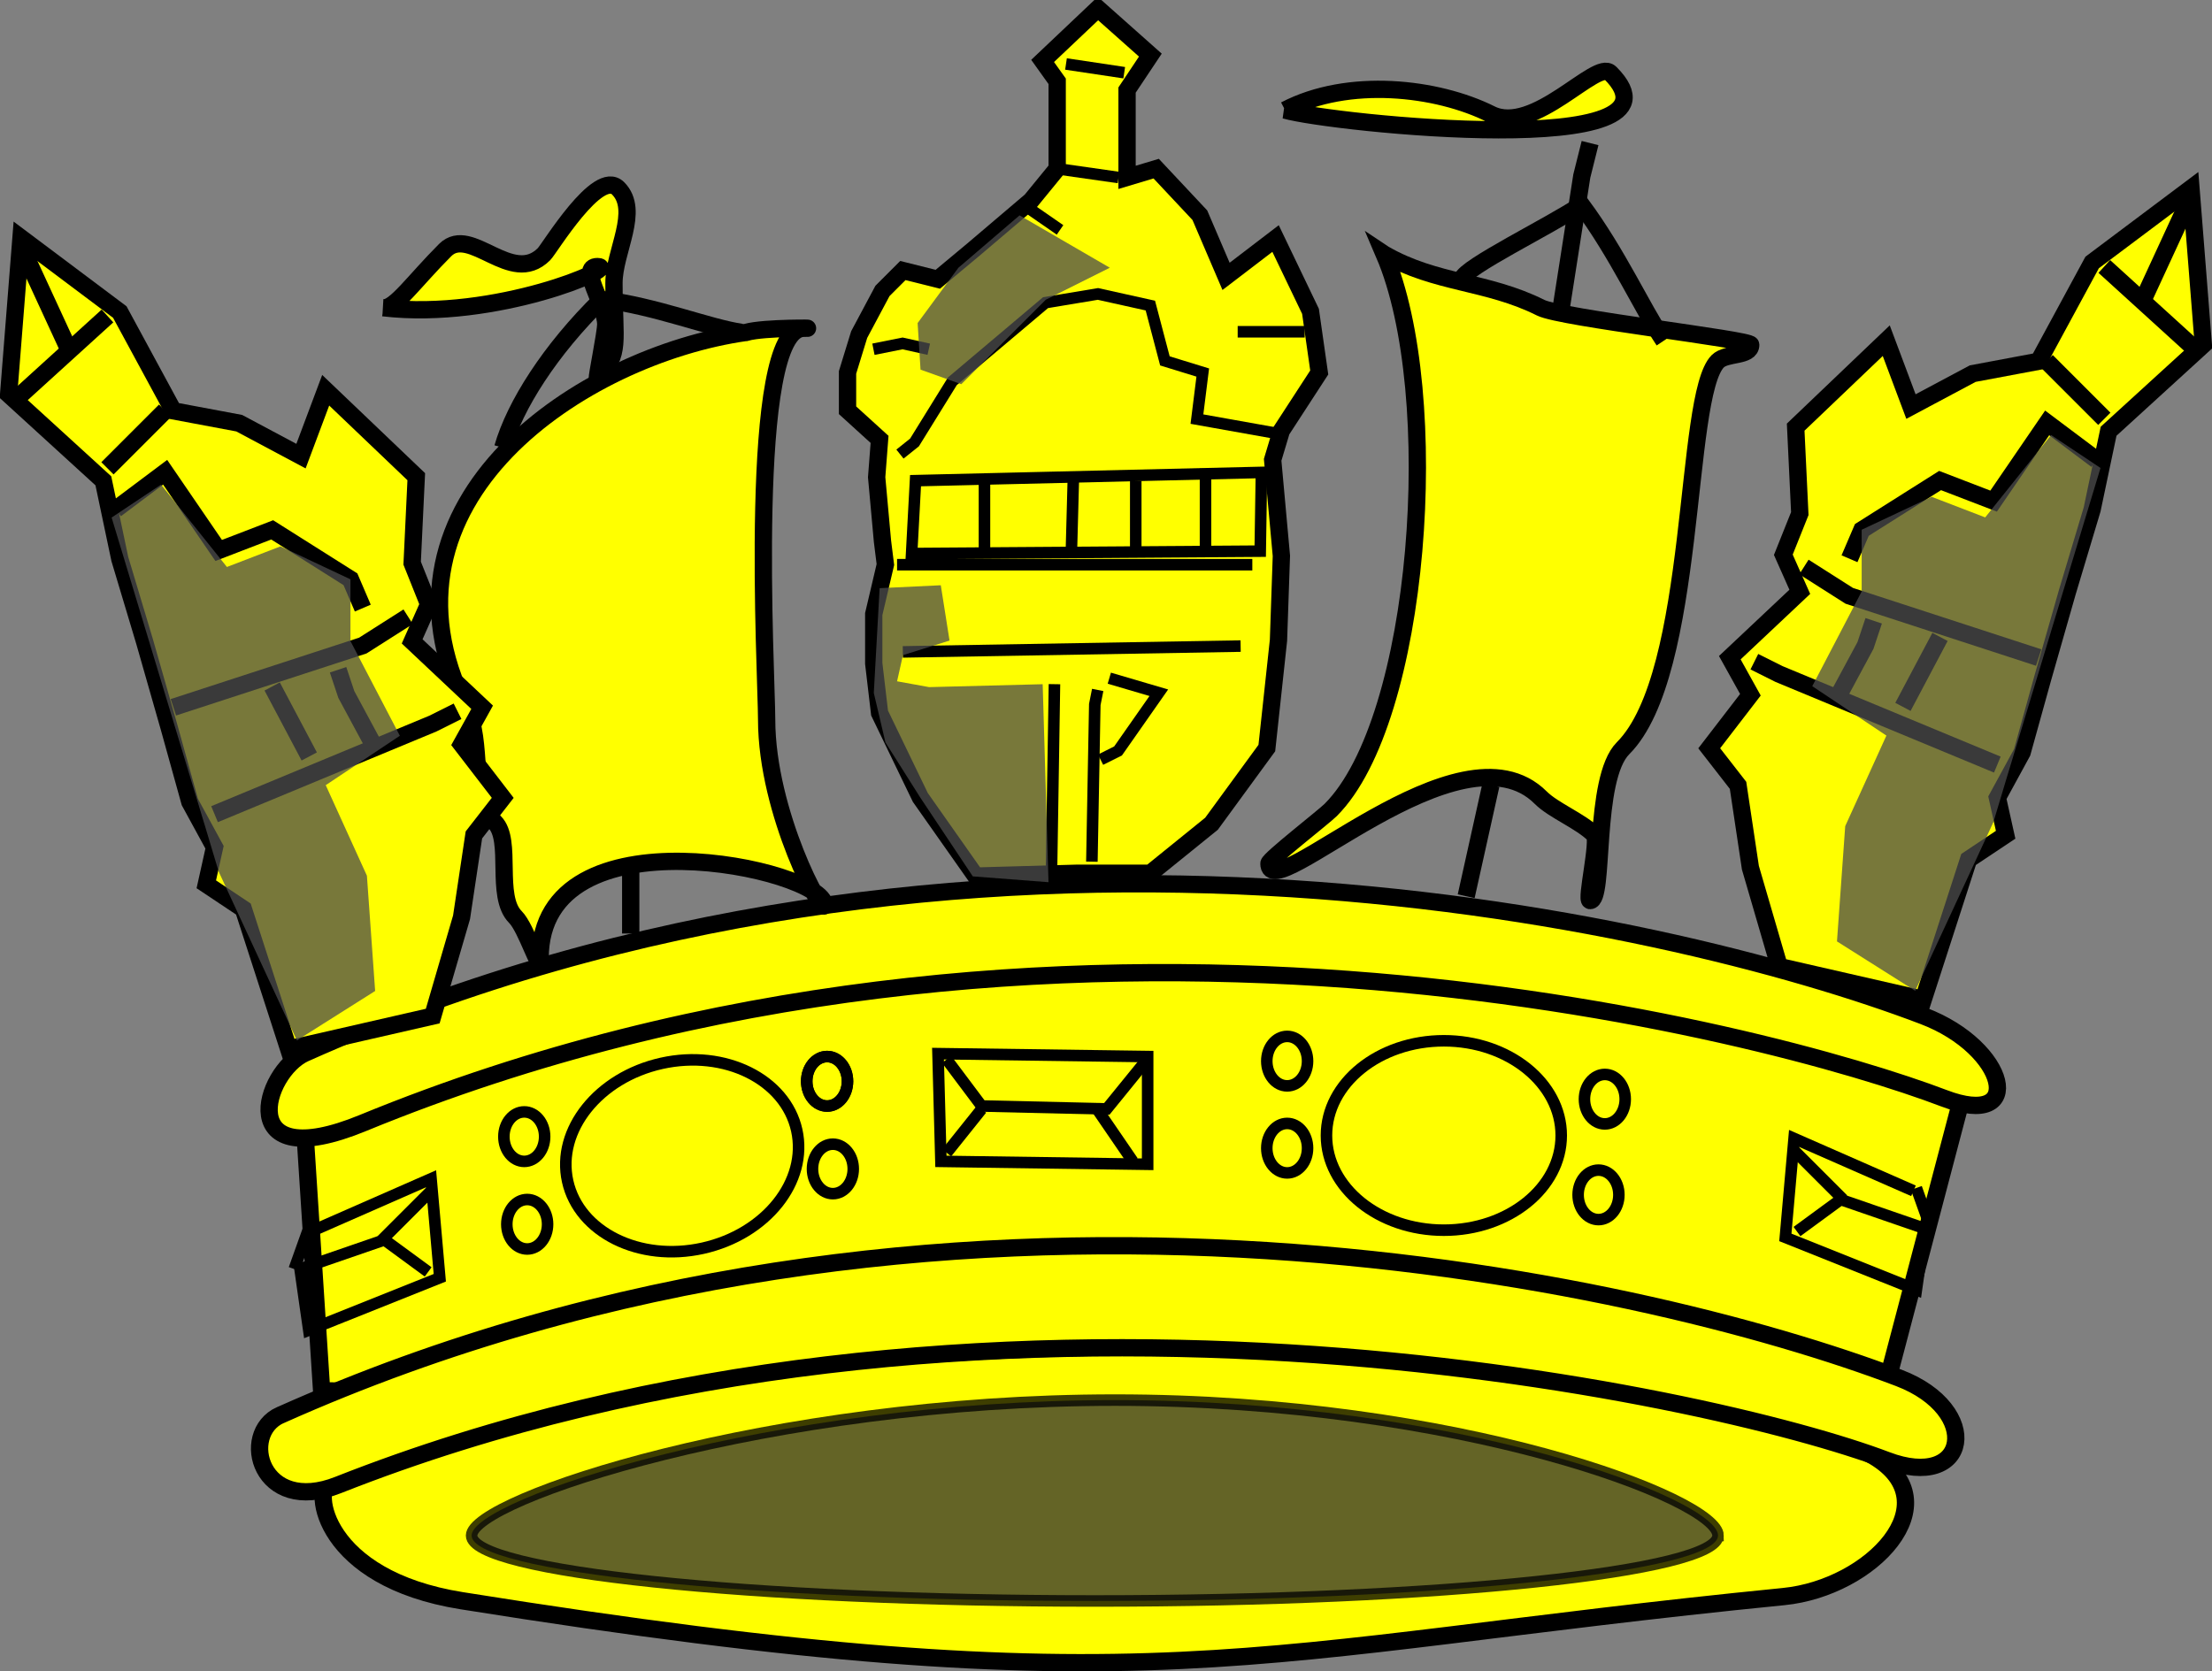 <?xml version="1.0" encoding="UTF-8" standalone="no"?>
<!-- Created with Inkscape (http://www.inkscape.org/) -->
<svg xmlns:dc="http://purl.org/dc/elements/1.1/" xmlns:cc="http://creativecommons.org/ns#" xmlns:rdf="http://www.w3.org/1999/02/22-rdf-syntax-ns#" xmlns:svg="http://www.w3.org/2000/svg" xmlns="http://www.w3.org/2000/svg" xmlns:sodipodi="http://sodipodi.sourceforge.net/DTD/sodipodi-0.dtd" xmlns:inkscape="http://www.inkscape.org/namespaces/inkscape" width="383.679" height="289.933" id="svg2" version="1.1" inkscape:version="0.48.2 r9819" sodipodi:docname="naval.svg">
  <rect width="100%" height="100%" fill="#808080" stroke="none"/>
  <defs id="defs4">
    <inkscape:perspective sodipodi:type="inkscape:persp3d" inkscape:vp_x="0 : 530 : 1" inkscape:vp_y="0 : 1000 : 0" inkscape:vp_z="740 : 530 : 1" inkscape:persp3d-origin="370 : 350 : 1" id="perspective10"/>
  </defs>
  <sodipodi:namedview id="base" pagecolor="#ffffff" bordercolor="#666666" borderopacity="1.0" inkscape:pageopacity="0.0" inkscape:pageshadow="2" inkscape:zoom="0.98994949" inkscape:cx="26.941121" inkscape:cy="99.322352" inkscape:document-units="px" inkscape:current-layer="svg2" showgrid="false" inkscape:window-width="827" inkscape:window-height="874" inkscape:window-x="2565" inkscape:window-y="99" inkscape:window-maximized="0" borderlayer="true" showguides="true" inkscape:guide-bbox="true" fit-margin-top="0" fit-margin-left="0" fit-margin-right="0" fit-margin-bottom="0">
    <sodipodi:guide orientation="0,1" position="-5.14,-8.577" id="guide3981"/>
  </sodipodi:namedview>
  <g inkscape:label="body" inkscape:groupmode="layer" id="body">
    <path style="fill:#ffff00;fill-opacity:1;stroke:#000000;stroke-width:3;stroke-opacity:1" d="m186.9,151.5 12.63,0 10.61,-8.586 9.596,-13.13 2.02,-18.69 0.505,-14.65 -1.515,-16.67 1.515,-5.051 6.566,-10.1 -1.515,-10.61 -6.061,-12.63 -8.586,6.566 -4.546,-10.61 -7.576,-8.081 -5.051,1.515 0,-15.15 4.041,-6.061 -9.091,-8.081 -9.596,9.091 2.525,3.536 0,15.15 -4.546,5.556 -10.1,8.586 -6.061,5.051 -6.061,-1.515 -3.536,3.536 -4.041,7.576 -2.02,6.566 0,6.566 5.556,5.051 -0.505,6.566 1.01,11.11 0.505,4.041 -2.02,8.586 0,8.586 1.01,8.586 7.071,14.65 9.596,13.64   z " id="path3915" inkscape:connector-curvature="0"/>
    <path style="fill:#ffff00;fill-opacity:1;stroke:#000000;stroke-width:3;stroke-opacity:1" d="m52.93,197 0,0 2.857,44.29 270,4.286 14.29,-54.29 -45.71,-21.43 -114.3,-8.571 -75,10   z " id="path3782" inkscape:connector-curvature="0"/>
    <path style="fill:#ffff00;fill-opacity:1;stroke:#000000;stroke-width:3;stroke-opacity:1" d="m52.93,182.7   c-7.24,3.235 -12.58,21.42 10,12.14 120,-49.29 244.3,-15.71 274.3,-4.286 14.33,5.46 11.07,-8.709 -3.571,-14.29 -45,-17.14 -166.4,-44.64 -280.7,6.429   z " id="path3770" inkscape:connector-curvature="0" sodipodi:nodetypes="sssss"/>
    <path sodipodi:nodetypes="sssss" inkscape:connector-curvature="0" id="path3778" d="m57.21,257   c-3.116,1.29 -1.249,16.86 22.86,20.71 120.7,19.29 135.7,8.571 229.3,-0.714 15.26,-1.514 29.15,-16.23 15.71,-24.29 -28.57,-17.14 -174.7,-34.29 -267.9,4.286   z " style="fill:#ffff00;fill-opacity:1;stroke:#000000;stroke-width:3;stroke-opacity:1"/>
    <path sodipodi:nodetypes="sssss" inkscape:connector-curvature="0" id="path3780" d="m48.64,245.5   c-7.24,3.235 -3.455,17.46 10,12.14 111.4,-44 238.6,-15.71 268.6,-4.286 14.33,5.46 16.78,-8.709 2.143,-14.29 -45,-17.14 -166.4,-44.64 -280.7,6.429   z " style="fill:#ffff00;fill-opacity:1;stroke:#000000;stroke-width:3;stroke-opacity:1"/>
    <path style="fill:#ffff00;fill-opacity:1;stroke:#000000;stroke-width:3;stroke-opacity:1" d="m129.4,57.67   c-28.24,3.987 -66.47,29.21 -48.57,65 3.158,6.316 0.455,15.46 5,20 3.115,3.115 -0.019,12.84 3.571,16.43 1.963,1.963 4.286,9.92 4.286,7.143 0,-26.3 49.29,-15.4 49.29,-9.286 0,2.544 -10,-15.86 -10,-32.14 0,-7.488 -3.435,-67.86 6.429,-67.86 3.342,0 -6.787,-0.204 -10,0.714   z " id="path3786" inkscape:connector-curvature="0"/>
    <path style="fill:#ffff00;fill-opacity:1;stroke:#000000;stroke-width:3;stroke-opacity:1" d="m66.5,53.39   c1.956,0.281 5.354,-4.64 10.71,-10 4.416,-4.416 11.49,6.363 17.14,0.714 1.012,-1.012 9.35,-14.94 12.86,-11.43 3.876,3.876 -0.714,10.95 -0.714,16.43 0,10.3 1.292,12.28 -2.857,16.43 -0.219,0.219 1.429,-7.746 1.429,-9.286 0,-3.367 -4.796,-10 -1.429,-10 4.025,0 -17.67,9.414 -37.14,7.143   z " id="path3788" inkscape:connector-curvature="0"/>
    <path style="fill:none;stroke:#000000;stroke-width:3;stroke-opacity:1" d="m87.21,77.67   c2.087,-7.305 8.197,-16.95 17.14,-25.71 9.384,1.126 18.58,4.899 24.29,5.714   " id="path3794" inkscape:connector-curvature="0"/>
    <path style="fill:#ffff00;stroke:#000000;stroke-width:3;stroke-opacity:1" d="m222.9,19.1   c10.95,-5.714 26.32,-3.982 35.71,0.714 7.51,3.755 18.28,-9.577 20.71,-7.143 15.37,15.37 -48.31,8.749 -56.43,6.429   z " id="path3796" inkscape:connector-curvature="0"/>
    <path style="fill:#ffff00;fill-opacity:1;stroke:#000000;stroke-width:3;stroke-opacity:1" d="m240.1,44.1   c8.975,5.165 17.79,4.609 27.14,9.286 3.611,1.805 36.43,5.514 36.43,6.429 0,2.13 -4.208,1.351 -5.714,2.857 -5.993,5.993 -3.5,54.21 -16.43,67.14 -5.306,5.306 -3.141,26.43 -5.714,26.43 -0.829,0 1.655,-10.49 0.714,-11.43 -2.376,-2.376 -7.051,-4.194 -9.286,-6.429 -14.01,-14.01 -47.14,19.27 -47.14,11.43 0,-0.699 9.519,-8.09 10.71,-9.286 15.63,-15.63 19.68,-72.18 9.286,-96.43   z " id="path3804" inkscape:connector-curvature="0"/>
    <path style="fill:none;stroke:#000000;stroke-width:3;stroke-opacity:1" d="m253.6,48.39   c0.549,-2.057 15.13,-9.133 20.71,-12.86 6.411,8.694 10.37,17.7 14.29,23.57   " id="path3812" inkscape:connector-curvature="0"/>
    <path style="fill:none;stroke:#000000;stroke-width:3;stroke-opacity:1" d="m275.8,24.82 -1.429,5.714 -3.571,22.86   " id="path3816" inkscape:connector-curvature="0"/>
    <path style="fill:none;stroke:#000000;stroke-width:3;stroke-opacity:1" d="m258.6,136.2 -4.286,19.29   " id="path3818" inkscape:connector-curvature="0"/>
    <path style="fill:none;stroke:#000000;stroke-width:3;stroke-opacity:1" d="m109.4,149.1 0,12.86   " id="path3820" inkscape:connector-curvature="0"/>
    <path inkscape:connector-curvature="0" style="fill:none;stroke:#000000;stroke-width:2;stroke-miterlimit:4;stroke-opacity:1;stroke-dasharray:none" d="m270.8,197   c0,9.073 -9.114,16.43 -20.36,16.43 -11.24,0 -20.36,-7.355 -20.36,-16.43 0,-9.073 9.114,-16.43 20.36,-16.43 11.24,0 20.36,7.355 20.36,16.43   z " id="path3848"/>
    <path id="path3851" d="m138.2,196.1   c1.97,8.857 -5.33,18.02 -16.3,20.46 -10.97,2.441 -21.47,-2.76 -23.44,-11.62 -1.97,-8.857 5.33,-18.02 16.3,-20.46 10.97,-2.441 21.47,2.76 23.44,11.62   z " style="fill:none;stroke:#000000;stroke-width:2;stroke-miterlimit:4;stroke-opacity:1;stroke-dasharray:none" inkscape:connector-curvature="0"/>
    <path inkscape:connector-curvature="0" id="path3853" d="m50.07,182 0,0 -7.857,-24.29 -6.429,-4.286 1.429,-6.429 -4.286,-7.857 -3.571,-12.86 -4.286,-15 -4.286,-14.29 -2.857,-13.57 -16.43,-15 2.143,-27.14 17.14,12.86 9.286,17.14 11.43,2.143 10.71,5.714 4.286,-11.43 15.71,15 -0.714,15 2.857,7.143 -2.857,6.429 12.14,11.43 -3.571,6.429 7.143,9.286 -5,6.429 -2.143,14.29 -5,17.14   z " style="fill:#ffff00;fill-opacity:1;stroke:#000000;stroke-width:3;stroke-opacity:1"/>
    <path inkscape:connector-curvature="0" id="path3855" d="m70.79,107 -7.857,5 -32.86,10.71   " style="fill:none;stroke:#000000;stroke-width:3;stroke-opacity:1"/>
    <path inkscape:connector-curvature="0" id="path3857" d="m79.36,123.4 -4.286,2.143 -37.86,15.71   " style="fill:none;stroke:#000000;stroke-width:3;stroke-opacity:1"/>
    <path inkscape:connector-curvature="0" id="path3859" d="m58.64,116.2 1.429,4.286 5,9.286   " style="fill:none;stroke:#000000;stroke-width:3;stroke-opacity:1"/>
    <path inkscape:connector-curvature="0" id="path3861" d="m47.21,119.1 6.429,12.14   " style="fill:none;stroke:#000000;stroke-width:3;stroke-opacity:1"/>
    <path inkscape:connector-curvature="0" id="path3863" d="m28.64,71.25 -10,10   " style="fill:none;stroke:#000000;stroke-width:3;stroke-opacity:1"/>
    <path inkscape:connector-curvature="0" id="path3865" d="M18.64,54.82 2.929,69.1   " style="fill:none;stroke:#000000;stroke-width:3;stroke-opacity:1"/>
    <path inkscape:connector-curvature="0" id="path3867" d="M3.643,42.67 12.21,61.25   " style="fill:#ffff00;fill-opacity:1;stroke:#000000;stroke-width:3;stroke-opacity:1"/>
    <path inkscape:connector-curvature="0" id="path3869" d="m62.93,105.5 -2.143,-5 -13.57,-8.571 -9.286,3.571 -9.286,-13.57 -8.571,6.429   " style="fill:none;stroke:#000000;stroke-width:3;stroke-opacity:1"/>
    <path sodipodi:nodetypes="cccccccccccccc" inkscape:connector-curvature="0" id="path3871" d="m51.5,180.5 13.57,-8.571 -1.429,-20 -7.143,-15.71 12.86,-8.571 -8.571,-16.43 0,-10.71 -12.14,-5.714 -9.286,3.571 -11.43,-14.29 -8.571,5.714 16.43,54.29 2.143,7.143   z " style="opacity:0.757;fill:#4d4d4d;fill-opacity:1;stroke:none"/>
    <path style="fill:none;stroke:#000000;stroke-width:2;stroke-miterlimit:4;stroke-opacity:1;stroke-dasharray:none" d="m158.8,83.39 60,-1.429 -0.209,13.66 -60.47,0.418   z m11.96,-1.076 0,13.64   " id="path3873" inkscape:connector-curvature="0" sodipodi:nodetypes="ccccc"/>
    <path style="fill:none;stroke:#000000;stroke-width:2;stroke-miterlimit:4;stroke-opacity:1;stroke-dasharray:none" d="m186.2,82.19 -0.357,13.25   " id="path3881" inkscape:connector-curvature="0" sodipodi:nodetypes="cc"/>
    <path style="fill:none;stroke:#000000;stroke-width:2;stroke-miterlimit:4;stroke-opacity:1;stroke-dasharray:none" d="m197,83.43 0,12.01   " id="path3883" inkscape:connector-curvature="0" sodipodi:nodetypes="cc"/>
    <path style="fill:none;stroke:#000000;stroke-width:2;stroke-miterlimit:4;stroke-opacity:1;stroke-dasharray:none" d="m209.1,81.3 0,2.525 0,11.11   " id="path3887" inkscape:connector-curvature="0"/>
    <path style="fill:none;stroke:#000000;stroke-width:2;stroke-miterlimit:4;stroke-opacity:1;stroke-dasharray:none" d="m156.1,78.78 2.525,-2.02 6.566,-10.61 16.16,-13.64 9.091,-1.515 9.091,2.02 2.525,9.596 6.566,2.02 -1.01,8.081 14.14,2.525   " id="path3889" inkscape:connector-curvature="0"/>
    <path style="fill:none;stroke:#000000;stroke-width:2;stroke-miterlimit:4;stroke-opacity:1;stroke-dasharray:none" d="m183.4,29.28 10.61,1.515   " id="path3891" inkscape:connector-curvature="0"/>
    <path style="fill:none;stroke:#000000;stroke-width:2;stroke-miterlimit:4;stroke-opacity:1;stroke-dasharray:none" d="m184.9,11.1 0,0 10.1,1.515   " id="path3893" inkscape:connector-curvature="0"/>
    <path style="fill:none;stroke:#000000;stroke-width:2;stroke-miterlimit:4;stroke-opacity:1;stroke-dasharray:none" d="m155.6,97.97 61.62,0   " id="path3895" inkscape:connector-curvature="0"/>
    <path style="fill:none;stroke:#000000;stroke-width:2;stroke-miterlimit:4;stroke-opacity:1;stroke-dasharray:none" d="m156.6,113.1 0,0 58.59,-1.01   " id="path3897" inkscape:connector-curvature="0"/>
    <path style="fill:none;stroke:#000000;stroke-width:2;stroke-miterlimit:4;stroke-opacity:1;stroke-dasharray:none" d="m182.9,118.7 0,0 -0.505,31.82   " id="path3899" inkscape:connector-curvature="0"/>
    <path style="fill:none;stroke:#000000;stroke-width:2;stroke-miterlimit:4;stroke-opacity:1;stroke-dasharray:none" d="m190.4,119.7 -0.505,2.525 -0.505,27.27   " id="path3901" inkscape:connector-curvature="0"/>
    <path style="fill:none;stroke:#000000;stroke-width:2;stroke-miterlimit:4;stroke-opacity:1;stroke-dasharray:none" d="m190.9,131.8 3.03,-1.515 7.071,-10.1 -8.586,-2.525   " id="path3903" inkscape:connector-curvature="0"/>
    <path style="fill:none;stroke:#000000;stroke-width:2;stroke-miterlimit:4;stroke-opacity:1;stroke-dasharray:none" d="m226.3,57.56 -11.62,0   " id="path3905" inkscape:connector-curvature="0"/>
    <path style="fill:none;stroke:#000000;stroke-width:2;stroke-miterlimit:4;stroke-opacity:1;stroke-dasharray:none" d="m151.5,60.59 5.051,-1.01 4.546,1.01   " id="path3907" inkscape:connector-curvature="0"/>
    <path style="opacity:0.757;fill:#4d4d4d;stroke:none" d="m155.6,118.2 5.556,1.01 19.7,-0.505 1.01,34.35 -13.13,-1.01 -9.091,-13.64 -6.061,-9.596 -2.02,-8.586 1.01,-18.18 10.61,-0.505 1.515,9.596 -8.081,2.525   z " id="path3909" inkscape:connector-curvature="0"/>
    <path style="fill:#333333;fill-opacity:1;stroke:#000000;stroke-width:2;stroke-miterlimit:4;stroke-opacity:1;stroke-dasharray:none" d="m177.3,35.34 0,0 6.566,4.546   " id="path3911" inkscape:connector-curvature="0"/>
    <path style="opacity:0.757;fill:#4d4d4d;fill-opacity:1;stroke:none" d="m192.5,46.45 -11.11,5.556 -14.65,14.65 -7.071,-2.525 -0.505,-8.081 7.071,-9.596 10.61,-9.091   " id="path3913" inkscape:connector-curvature="0"/>
    <path style="fill:none;stroke:#000000;stroke-width:2;stroke-miterlimit:4;stroke-opacity:1;stroke-dasharray:none" d="m162.7,182.8 0.505,18.69 35.86,0.505 0,-18.69   z " id="path3917" inkscape:connector-curvature="0" sodipodi:nodetypes="ccccc"/>
    <path style="fill:none;stroke:#000000;stroke-width:2;stroke-miterlimit:4;stroke-opacity:1;stroke-dasharray:none" d="m164.2,183.8 6.061,8.081 21.72,0.505 6.566,-8.081   " id="path3921" inkscape:connector-curvature="0"/>
    <path style="fill:none;stroke:#000000;stroke-width:2;stroke-miterlimit:4;stroke-opacity:1;stroke-dasharray:none" d="m164.2,200 6.061,-7.576   " id="path3923" inkscape:connector-curvature="0"/>
    <path style="fill:none;stroke:#000000;stroke-width:2;stroke-miterlimit:4;stroke-opacity:1;stroke-dasharray:none" d="m196.5,201.5 -6.566,-9.596   " id="path3925" inkscape:connector-curvature="0"/>
    <path style="fill:none;stroke:#000000;stroke-width:2;stroke-miterlimit:4;stroke-opacity:1;stroke-dasharray:none" d="m54.06,213.6 0,0 20.71,-9.091 1.515,17.17 -22.73,9.091 -1.515,-10.61 14.65,-5.051 7.576,5.556   " id="path3927" inkscape:connector-curvature="0"/>
    <path style="fill:none;stroke:#000000;stroke-width:2;stroke-miterlimit:4;stroke-opacity:1;stroke-dasharray:none" d="m74.77,206.6 -8.586,8.586   " id="path3929" inkscape:connector-curvature="0" sodipodi:nodetypes="cc"/>
    <path style="fill:none;stroke:#000000;stroke-width:2;stroke-miterlimit:4;stroke-opacity:1;stroke-dasharray:none" d="m53.56,213.1 -2.525,7.071   " id="path3931" inkscape:connector-curvature="0" sodipodi:nodetypes="cc"/>
    <path inkscape:connector-curvature="0" style="fill:none;stroke:#000000;stroke-width:2;stroke-miterlimit:4;stroke-opacity:1" d="m147,187.6   c0,2.371 -1.583,4.293 -3.536,4.293 -1.953,0 -3.536,-1.922 -3.536,-4.293 0,-2.371 1.583,-4.293 3.536,-4.293 1.953,0 3.536,1.922 3.536,4.293   z " id="path3933"/>
    <path inkscape:connector-curvature="0" id="path3936" d="m147,187.6   c0,2.371 -1.583,4.293 -3.536,4.293 -1.953,0 -3.536,-1.922 -3.536,-4.293 0,-2.371 1.583,-4.293 3.536,-4.293 1.953,0 3.536,1.922 3.536,4.293   z " style="fill:none;stroke:#000000;stroke-width:2;stroke-miterlimit:4;stroke-opacity:1"/>
    <path style="fill:none;stroke:#000000;stroke-width:2;stroke-miterlimit:4;stroke-opacity:1" d="m148,202.8   c0,2.371 -1.583,4.293 -3.536,4.293 -1.953,0 -3.536,-1.922 -3.536,-4.293 0,-2.371 1.583,-4.293 3.536,-4.293 1.953,0 3.536,1.922 3.536,4.293   z " id="path3938" inkscape:connector-curvature="0"/>
    <path inkscape:connector-curvature="0" id="path3940" d="m94.47,197.2   c0,2.371 -1.583,4.293 -3.536,4.293 -1.953,0 -3.536,-1.922 -3.536,-4.293 0,-2.371 1.583,-4.293 3.536,-4.293 1.953,0 3.536,1.922 3.536,4.293   z " style="fill:none;stroke:#000000;stroke-width:2;stroke-miterlimit:4;stroke-opacity:1"/>
    <path style="fill:none;stroke:#000000;stroke-width:2;stroke-miterlimit:4;stroke-opacity:1" d="m94.98,212.4   c0,2.371 -1.583,4.293 -3.536,4.293 -1.953,0 -3.536,-1.922 -3.536,-4.293 0,-2.371 1.583,-4.293 3.536,-4.293 1.953,0 3.536,1.922 3.536,4.293   z " id="path3942" inkscape:connector-curvature="0"/>
    <path inkscape:connector-curvature="0" id="path3944" d="m226.8,184.1   c0,2.371 -1.583,4.293 -3.536,4.293 -1.953,0 -3.536,-1.922 -3.536,-4.293 0,-2.371 1.583,-4.293 3.536,-4.293 1.953,0 3.536,1.922 3.536,4.293   z " style="fill:none;stroke:#000000;stroke-width:2;stroke-miterlimit:4;stroke-opacity:1"/>
    <path style="fill:none;stroke:#000000;stroke-width:2;stroke-miterlimit:4;stroke-opacity:1" d="m226.8,199.2   c0,2.371 -1.583,4.293 -3.536,4.293 -1.953,0 -3.536,-1.922 -3.536,-4.293 0,-2.371 1.583,-4.293 3.536,-4.293 1.953,0 3.536,1.922 3.536,4.293   z " id="path3946" inkscape:connector-curvature="0"/>
    <path inkscape:connector-curvature="0" id="path3948" d="m281.9,190.7   c0,2.371 -1.583,4.293 -3.536,4.293 -1.953,0 -3.536,-1.922 -3.536,-4.293 0,-2.371 1.583,-4.293 3.536,-4.293 1.953,0 3.536,1.922 3.536,4.293   z " style="fill:none;stroke:#000000;stroke-width:2;stroke-miterlimit:4;stroke-opacity:1"/>
    <path style="fill:none;stroke:#000000;stroke-width:2;stroke-miterlimit:4;stroke-opacity:1" d="m280.8,207.3   c0,2.371 -1.583,4.293 -3.536,4.293 -1.953,0 -3.536,-1.922 -3.536,-4.293 0,-2.371 1.583,-4.293 3.536,-4.293 1.953,0 3.536,1.922 3.536,4.293   z " id="path3950" inkscape:connector-curvature="0"/>
    <path inkscape:connector-curvature="0" id="path3952" d="m331.9,206.6 0,0 -20.71,-9.091 -1.515,17.17 22.73,9.091 1.515,-10.61 -14.65,-5.051 -7.576,5.556   " style="fill:none;stroke:#000000;stroke-width:2;stroke-miterlimit:4;stroke-opacity:1;stroke-dasharray:none"/>
    <path sodipodi:nodetypes="cc" inkscape:connector-curvature="0" id="path3954" d="m311.1,199.5 8.586,8.586   " style="fill:none;stroke:#000000;stroke-width:2;stroke-miterlimit:4;stroke-opacity:1;stroke-dasharray:none"/>
    <path sodipodi:nodetypes="cc" inkscape:connector-curvature="0" id="path3956" d="m332.4,206.1 2.525,7.071   " style="fill:none;stroke:#000000;stroke-width:2;stroke-miterlimit:4;stroke-opacity:1;stroke-dasharray:none"/>
    <path style="fill:#ffff00;fill-opacity:1;stroke:#000000;stroke-width:3;stroke-opacity:1" d="m333.6,173.4 0,0 7.857,-24.29 6.429,-4.286 -1.429,-6.429 4.286,-7.857 3.571,-12.86 4.286,-15 4.286,-14.29 2.857,-13.57 16.43,-15 -2.143,-27.14 -17.14,12.86 -9.286,17.14 -11.43,2.143 -10.71,5.714 -4.286,-11.43 -15.71,15 0.714,15 -2.857,7.143 2.857,6.429 -12.14,11.43 3.571,6.429 -7.143,9.286 5,6.429 2.143,14.29 5,17.14   z " id="path3958" inkscape:connector-curvature="0"/>
    <path style="fill:none;stroke:#000000;stroke-width:3;stroke-opacity:1" d="m312.9,98.37 7.857,5 32.86,10.71   " id="path3960" inkscape:connector-curvature="0"/>
    <path style="fill:none;stroke:#000000;stroke-width:3;stroke-opacity:1" d="m304.3,114.8 4.286,2.143 37.86,15.71   " id="path3962" inkscape:connector-curvature="0"/>
    <path style="fill:none;stroke:#000000;stroke-width:3;stroke-opacity:1" d="m325,107.7 -1.429,4.286 -5,9.286   " id="path3964" inkscape:connector-curvature="0"/>
    <path style="fill:none;stroke:#000000;stroke-width:3;stroke-opacity:1" d="m336.5,110.5 -6.429,12.14   " id="path3966" inkscape:connector-curvature="0"/>
    <path style="fill:none;stroke:#000000;stroke-width:3;stroke-opacity:1" d="m355,62.66 10,10   " id="path3968" inkscape:connector-curvature="0"/>
    <path style="fill:none;stroke:#000000;stroke-width:3;stroke-opacity:1" d="m365,46.23 15.71,14.29   " id="path3970" inkscape:connector-curvature="0"/>
    <path style="fill:#ffff00;fill-opacity:1;stroke:#000000;stroke-width:3;stroke-opacity:1" d="m380,34.09 -8.571,18.57   " id="path3972" inkscape:connector-curvature="0"/>
    <path style="fill:none;stroke:#000000;stroke-width:3;stroke-opacity:1" d="m320.8,96.94 2.143,-5 13.57,-8.571 9.286,3.571 9.286,-13.57 8.571,6.429   " id="path3974" inkscape:connector-curvature="0"/>
    <path style="opacity:0.757;fill:#4d4d4d;fill-opacity:1;stroke:none" d="m332.2,171.9 -13.57,-8.571 1.429,-20 7.143,-15.71 -12.86,-8.571 8.571,-16.43 0,-10.71 12.14,-5.714 9.286,3.571 11.43,-14.29 8.571,5.714 -16.43,54.29 -2.143,7.143   z " id="path3976" inkscape:connector-curvature="0" sodipodi:nodetypes="cccccccccccccc"/>
    <path style="opacity:0.757;fill:#333333;stroke:#000000;stroke-width:2;stroke-miterlimit:4;stroke-opacity:1" d="m298,266.4   c0,6.276 -48.39,11.36 -108.1,11.36 -59.69,0 -108.1,-5.088 -108.1,-11.36 0,-6.276 51.93,-23.49 111.6,-23.49 59.69,0 104.6,17.21 104.6,23.49   z " id="path3978" inkscape:connector-curvature="0" sodipodi:nodetypes="sssss"/>
  </g>
</svg>
